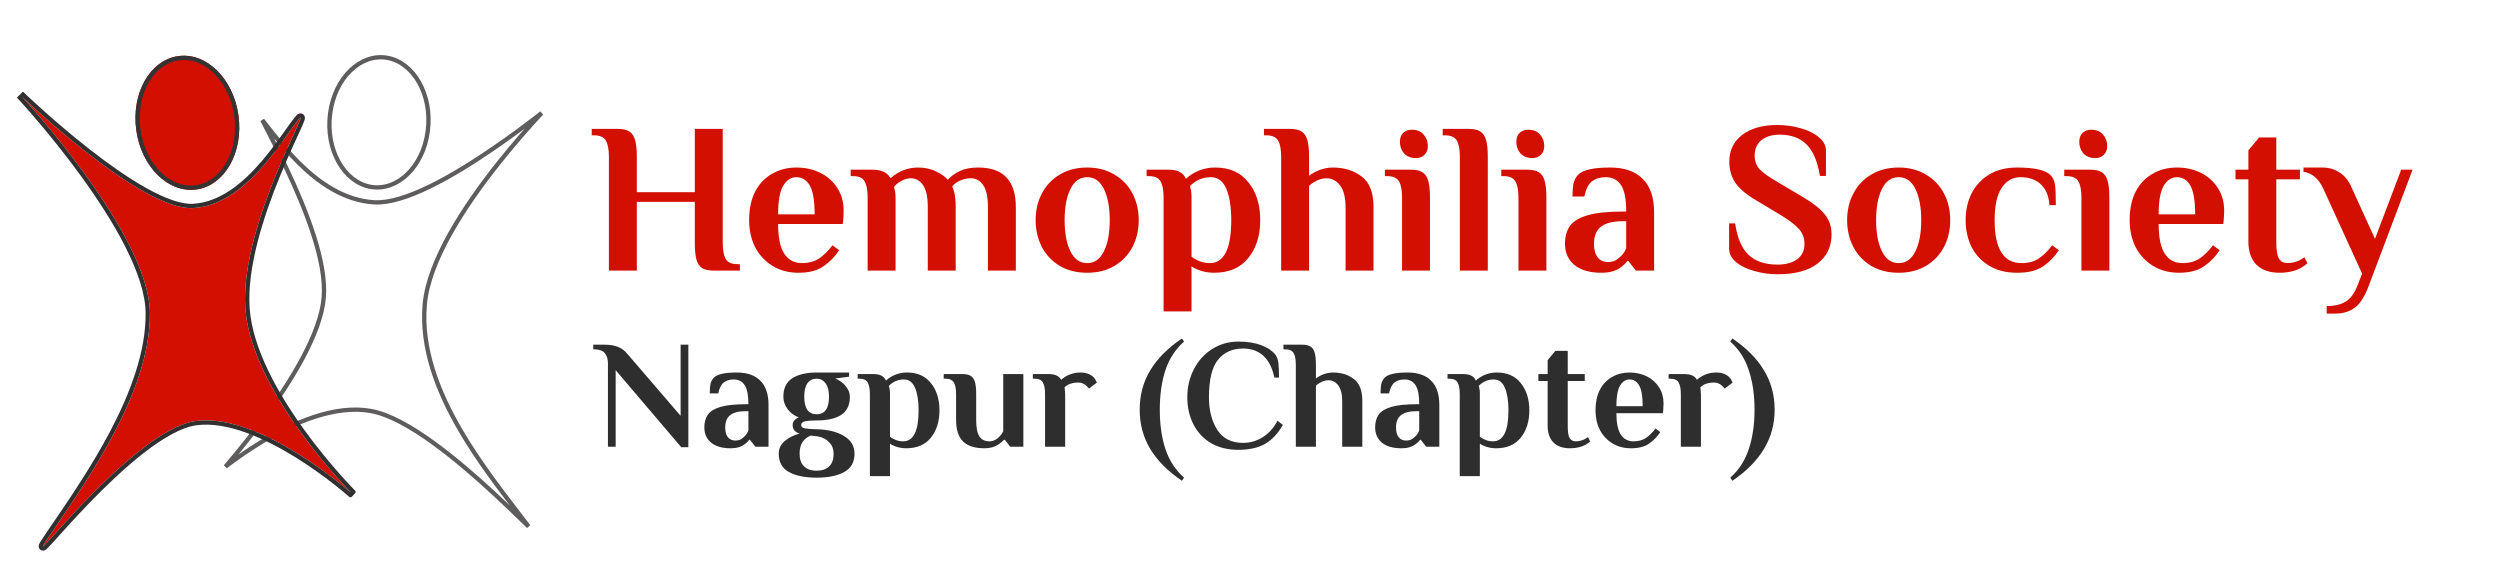 <svg  viewBox="0 0 582 133" fill="none" xmlns="http://www.w3.org/2000/svg">
<g id="hsnclogo1">
<g id="Group 20">
<g id="body white" filter="url(#filter0_d_113_37)">
<path d="M132 16.913C132 16.913 100.806 43.417 87.154 42.603C73.501 41.789 64.106 26.45 59.942 21.82C55.777 17.189 76.208 48.862 74.876 65.197C73.545 81.533 48.027 108.935 48.027 108.935C48.027 108.935 69.727 89.203 86.244 92.17C102.761 95.136 133.453 131.632 124.077 119.1C114.7 106.568 97.659 86.966 99.38 66.962C101.1 46.958 132 16.913 132 16.913Z" fill="white"/>
<path d="M115.943 34.125C119.618 29.491 123.247 25.392 126.088 22.323C123.073 24.671 119.194 27.582 114.98 30.475C110.217 33.744 105.016 36.996 100.14 39.382C95.287 41.757 90.676 43.314 87.124 43.102C80.117 42.684 74.245 38.544 69.638 33.998C67.33 31.721 65.325 29.326 63.64 27.218C63.081 26.519 62.561 25.855 62.077 25.238C61.721 24.785 61.385 24.356 61.069 23.958C61.096 24.011 61.123 24.065 61.151 24.12C61.413 24.634 61.707 25.207 62.028 25.833C63.312 28.333 65.028 31.674 66.799 35.433C69.013 40.133 71.322 45.501 72.995 50.724C74.664 55.937 75.716 61.055 75.374 65.238C75.033 69.424 73.151 74.271 70.561 79.157C67.966 84.053 64.636 89.031 61.355 93.488C58.108 97.9 54.902 101.809 52.492 104.632C54.678 102.962 57.493 100.955 60.681 99.013C64.446 96.719 68.743 94.511 73.148 93.063C77.55 91.615 82.092 90.916 86.332 91.677C90.58 92.44 95.673 95.337 100.734 98.986C105.812 102.646 110.921 107.11 115.21 111.08C117.972 113.637 120.423 116.016 122.292 117.831C122.556 118.087 122.808 118.332 123.048 118.565C122.246 117.504 121.394 116.393 120.508 115.237C116.283 109.729 111.272 103.196 107.134 96.084C101.897 87.082 98.008 77.072 98.882 66.919C99.321 61.814 101.614 56.113 104.766 50.459C107.922 44.797 111.964 39.143 115.943 34.125Z" stroke="#5E5C5C"/>
</g>
<g id="body red" filter="url(#filter1_d_113_37)">
<path d="M5 18.391C5 18.391 32.782 45.146 45.003 44.442C51.735 44.054 57.333 39.248 61.63 34.241C65.133 30.159 67.771 25.943 69.455 23.878C73.204 19.282 55.792 48.257 57.118 67.768C58.444 87.28 81.912 110.875 81.912 110.875C81.912 110.875 60.712 91.959 45.574 94.013C30.435 96.067 3.136 133.093 11.588 120.638C20.04 108.182 35.112 87.209 34.9 68.784C34.688 50.358 5 18.391 5 18.391Z" fill="#D20F00"/>
<path d="M5 18.391L5.347 18.031L4.634 18.731L5 18.391ZM5 18.391C5.347 18.031 5.347 18.031 5.347 18.031L5.348 18.032L5.352 18.035L5.366 18.049L5.426 18.106C5.478 18.156 5.556 18.231 5.659 18.328C5.865 18.523 6.168 18.809 6.559 19.173C7.34 19.901 8.47 20.941 9.865 22.187C12.655 24.68 16.501 27.994 20.726 31.286C24.953 34.579 29.549 37.84 33.84 40.231C38.157 42.637 42.074 44.109 44.974 43.943C51.489 43.567 56.969 38.904 61.25 33.915C62.988 31.89 64.513 29.83 65.818 28.011C66.14 27.563 66.45 27.127 66.747 26.71C67.645 25.447 68.425 24.35 69.068 23.562C69.189 23.414 69.296 23.29 69.387 23.196C69.46 23.12 69.578 23.005 69.714 22.944C69.775 22.916 69.985 22.833 70.211 22.959C70.44 23.088 70.475 23.317 70.482 23.385C70.497 23.536 70.454 23.693 70.427 23.785C70.299 24.219 69.912 25.091 69.378 26.261C69.224 26.596 69.057 26.96 68.878 27.35C67.788 29.724 66.251 33.07 64.658 36.972C60.94 46.079 56.962 58.105 57.617 67.734C58.27 77.339 64.391 88.016 70.417 96.346C73.422 100.498 76.386 104.045 78.599 106.553C79.706 107.807 80.624 108.801 81.265 109.48C81.585 109.82 81.836 110.082 82.007 110.258C82.092 110.346 82.157 110.412 82.201 110.457L82.25 110.507L82.263 110.519L82.266 110.522L82.266 110.523C82.266 110.523 82.266 110.523 81.912 110.875M5 18.391C4.634 18.731 4.634 18.731 4.634 18.731L4.635 18.732L4.639 18.736L4.654 18.753L4.717 18.822C4.773 18.882 4.856 18.972 4.964 19.091C5.18 19.328 5.498 19.68 5.903 20.133C6.713 21.041 7.871 22.358 9.261 23.997C12.042 27.275 15.751 31.837 19.465 36.971C23.181 42.107 26.896 47.806 29.692 53.361C32.495 58.928 34.349 64.298 34.4 68.789C34.505 77.876 30.836 87.636 26.051 96.716C21.808 104.765 16.716 112.229 12.666 118.166C12.15 118.922 11.652 119.653 11.174 120.357C10.645 121.136 10.253 121.727 9.987 122.147C9.855 122.356 9.751 122.529 9.676 122.664C9.639 122.731 9.606 122.794 9.58 122.852C9.557 122.901 9.525 122.978 9.509 123.062C9.502 123.1 9.487 123.192 9.514 123.3C9.548 123.437 9.653 123.603 9.858 123.668C10.014 123.718 10.145 123.679 10.19 123.663C10.248 123.644 10.294 123.618 10.322 123.601C10.423 123.54 10.535 123.438 10.634 123.343C10.852 123.135 11.171 122.796 11.572 122.359C11.984 121.909 12.492 121.346 13.084 120.69C14.809 118.775 17.245 116.072 20.094 113.113C23.918 109.142 28.467 104.729 32.996 101.185C37.546 97.625 41.999 95.002 45.641 94.508C49.315 94.01 53.392 94.781 57.468 96.252C61.541 97.72 65.577 99.874 69.156 102.099C72.732 104.323 75.84 106.612 78.055 108.345C79.161 109.212 80.044 109.939 80.649 110.449C80.952 110.704 81.185 110.904 81.342 111.041C81.421 111.109 81.48 111.161 81.52 111.196L81.565 111.236L81.576 111.246L81.578 111.248L81.579 111.248C81.579 111.248 81.579 111.248 81.912 110.875M81.912 110.875L82.266 110.523L81.579 111.248L81.912 110.875Z" stroke="#312F2F"/>
</g>
<g id="red face">
<g id="Ellipse 1" filter="url(#filter2_d_113_37)">
<ellipse rx="12.047" ry="15.642" transform="matrix(1 -0.015 0.063 0.998 43.619 24.584)" fill="#D20F00"/>
<path d="M55.165 24.407C55.7 32.882 50.836 39.599 44.572 39.695C38.309 39.791 32.608 33.235 32.073 24.761C31.539 16.286 36.403 9.568 42.666 9.472C48.929 9.376 54.631 15.932 55.165 24.407Z" stroke="#353434"/>
</g>
</g>
<g id="white face">
<g id="face white" filter="url(#filter3_d_113_37)">
<ellipse rx="12.047" ry="15.643" transform="matrix(-0.984 -0.176 -0.129 0.992 88.219 24.479)" fill="white"/>
<path d="M76.852 22.447C75.758 30.868 80.101 38.393 86.267 39.495C92.434 40.598 98.492 34.933 99.587 26.512C100.681 18.09 96.338 10.566 90.171 9.463C84.005 8.36 77.947 14.025 76.852 22.447Z" stroke="#5E5C5C"/>
</g>
</g>
</g>
<g id="Hemophilia Society" filter="url(#filter4_d_113_37)">
<path d="M141.75 32.5C141.75 30.8 141.517 29.55 141.05 28.75C140.583 27.917 139.65 27.5 138.25 27.5H137.75V26H143.75C144.95 26 145.867 26.2 146.5 26.6C147.133 27 147.583 27.667 147.85 28.6C148.117 29.5 148.25 30.8 148.25 32.5V40.75H161.75V26H168.25V52.5C168.25 54.2 168.483 55.467 168.95 56.3C169.417 57.1 170.35 57.5 171.75 57.5H172.25V59H166.25C165.05 59 164.133 58.817 163.5 58.45C162.867 58.05 162.417 57.4 162.15 56.5C161.883 55.567 161.75 54.233 161.75 52.5V43H148.25V59H141.75V32.5ZM185.897 59.5C183.597 59.5 181.58 58.967 179.847 57.9C178.114 56.833 176.764 55.383 175.797 53.55C174.864 51.683 174.397 49.583 174.397 47.25C174.397 44.65 174.864 42.433 175.797 40.6C176.764 38.767 178.08 37.383 179.747 36.45C181.414 35.483 183.297 35 185.397 35C187.464 35 189.33 35.417 190.997 36.25C192.664 37.083 193.98 38.267 194.947 39.8C195.914 41.3 196.397 43.033 196.397 45C196.397 45.633 196.364 46.35 196.297 47.15L196.197 48.15H181.147C181.147 51.317 181.63 53.633 182.597 55.1C183.564 56.533 184.914 57.25 186.647 57.25C188.247 57.25 189.58 56.9 190.647 56.2C191.747 55.467 192.797 54.433 193.797 53.1L195.347 54.25C194.38 55.75 193.164 57 191.697 58C190.264 59 188.33 59.5 185.897 59.5ZM189.647 45.9C189.647 42.767 189.28 40.55 188.547 39.25C187.814 37.917 186.764 37.25 185.397 37.25C184.13 37.25 183.097 37.933 182.297 39.3C181.53 40.633 181.147 42.833 181.147 45.9H189.647ZM201.986 42C201.986 40.3 201.753 39.05 201.286 38.25C200.853 37.417 199.936 37 198.536 37H198.036V35.5H202.986C205.153 35.5 206.57 36.133 207.236 37.4H207.436C209.27 35.8 211.37 35 213.736 35C215.37 35 216.786 35.317 217.986 35.95C219.22 36.55 220.103 37.183 220.636 37.85C221.436 36.983 222.386 36.3 223.486 35.8C224.586 35.267 226.003 35 227.736 35C233.57 35 236.486 38.067 236.486 44.2V59H229.986V44.15C229.986 41.85 229.62 40.167 228.886 39.1C228.153 38.033 227.186 37.5 225.986 37.5C225.086 37.5 224.253 37.683 223.486 38.05C222.72 38.383 222.12 38.833 221.686 39.4C221.753 39.533 221.886 39.9 222.086 40.5C222.353 41.5 222.486 42.733 222.486 44.2V59H215.986V44.15C215.986 41.85 215.62 40.167 214.886 39.1C214.153 38.033 213.186 37.5 211.986 37.5C211.286 37.5 210.553 37.717 209.786 38.15C209.053 38.55 208.503 39 208.136 39.5L208.286 40.2C208.42 40.6 208.486 41.25 208.486 42.15V59H201.986V42ZM253.095 59.5C250.662 59.5 248.528 58.967 246.695 57.9C244.895 56.8 243.512 55.333 242.545 53.5C241.578 51.633 241.095 49.55 241.095 47.25C241.095 44.95 241.578 42.883 242.545 41.05C243.512 39.183 244.895 37.717 246.695 36.65C248.528 35.55 250.662 35 253.095 35C255.528 35 257.645 35.55 259.445 36.65C261.278 37.717 262.678 39.183 263.645 41.05C264.612 42.883 265.095 44.95 265.095 47.25C265.095 49.55 264.612 51.633 263.645 53.5C262.678 55.333 261.278 56.8 259.445 57.9C257.645 58.967 255.528 59.5 253.095 59.5ZM253.095 57.25C254.795 57.25 256.095 56.333 256.995 54.5C257.895 52.667 258.345 50.25 258.345 47.25C258.345 44.25 257.895 41.833 256.995 40C256.095 38.167 254.795 37.25 253.095 37.25C251.395 37.25 250.095 38.167 249.195 40C248.295 41.833 247.845 44.25 247.845 47.25C247.845 50.25 248.295 52.667 249.195 54.5C250.095 56.333 251.395 57.25 253.095 57.25ZM270.883 42C270.883 40.3 270.649 39.05 270.183 38.25C269.749 37.417 268.833 37 267.433 37H266.933V35.5H271.883C273.049 35.5 273.949 35.667 274.583 36C275.216 36.3 275.716 36.833 276.083 37.6C278.049 35.867 280.316 35 282.883 35C286.249 35 288.833 36.15 290.633 38.45C292.466 40.717 293.383 43.65 293.383 47.25C293.383 50.85 292.449 53.8 290.583 56.1C288.749 58.367 286.099 59.5 282.633 59.5C281.266 59.5 279.983 59.25 278.783 58.75C278.249 58.55 277.783 58.3 277.383 58V68.5H270.883V42ZM281.633 57.25C284.966 57.25 286.633 53.917 286.633 47.25C286.633 44.183 286.249 41.75 285.483 39.95C284.716 38.15 283.516 37.25 281.883 37.25C280.016 37.25 278.399 37.933 277.033 39.3L277.183 40C277.316 40.4 277.383 40.967 277.383 41.7V55.75C277.749 56.05 278.149 56.3 278.583 56.5C279.516 57 280.533 57.25 281.633 57.25ZM298.252 32.5C298.252 30.8 298.019 29.55 297.552 28.75C297.085 27.917 296.152 27.5 294.752 27.5H294.252V26H300.252C301.452 26 302.369 26.2 303.002 26.6C303.635 27 304.085 27.667 304.352 28.6C304.619 29.5 304.752 30.8 304.752 32.5V36.9C305.052 36.667 305.569 36.35 306.302 35.95C307.635 35.317 308.952 35 310.252 35C312.952 35 315.202 35.7 317.002 37.1C318.835 38.467 319.752 40.817 319.752 44.15V59H313.252V44.4C313.252 42 312.819 40.25 311.952 39.15C311.119 38.05 310.052 37.5 308.752 37.5C307.852 37.5 306.902 37.8 305.902 38.4C305.502 38.633 305.119 38.917 304.752 39.25V59H298.252V32.5ZM329.649 32.8C328.449 32.8 327.516 32.433 326.849 31.7C326.216 30.967 325.899 30.067 325.899 29C325.899 28.133 326.149 27.45 326.649 26.95C327.183 26.45 327.849 26.2 328.649 26.2C329.849 26.2 330.766 26.567 331.399 27.3C332.066 28.033 332.399 28.933 332.399 30C332.399 30.867 332.133 31.55 331.599 32.05C331.099 32.55 330.449 32.8 329.649 32.8ZM326.399 42C326.399 40.3 326.166 39.05 325.699 38.25C325.233 37.417 324.299 37 322.899 37H322.399V35.5H328.399C329.599 35.5 330.516 35.7 331.149 36.1C331.783 36.5 332.233 37.167 332.499 38.1C332.766 39 332.899 40.3 332.899 42V59H326.399V42ZM339.858 32.5C339.858 30.8 339.625 29.55 339.158 28.75C338.692 27.917 337.758 27.5 336.358 27.5H335.858V26H341.858C343.058 26 343.975 26.2 344.608 26.6C345.242 27 345.692 27.667 345.958 28.6C346.225 29.5 346.358 30.8 346.358 32.5V59H339.858V32.5ZM356.749 32.8C355.549 32.8 354.615 32.433 353.949 31.7C353.315 30.967 352.999 30.067 352.999 29C352.999 28.133 353.249 27.45 353.749 26.95C354.282 26.45 354.949 26.2 355.749 26.2C356.949 26.2 357.865 26.567 358.499 27.3C359.165 28.033 359.499 28.933 359.499 30C359.499 30.867 359.232 31.55 358.699 32.05C358.199 32.55 357.549 32.8 356.749 32.8ZM353.499 42C353.499 40.3 353.265 39.05 352.799 38.25C352.332 37.417 351.399 37 349.999 37H349.499V35.5H355.499C356.699 35.5 357.615 35.7 358.249 36.1C358.882 36.5 359.332 37.167 359.599 38.1C359.865 39 359.999 40.3 359.999 42V59H353.499V42ZM372.829 59.5C370.129 59.5 368.029 58.9 366.529 57.7C365.062 56.467 364.329 54.817 364.329 52.75C364.329 51.083 364.712 49.7 365.479 48.6C366.279 47.5 367.662 46.667 369.629 46.1C371.596 45.533 374.329 45.25 377.829 45.25H378.579C378.579 42.35 378.179 40.3 377.379 39.1C376.579 37.867 375.396 37.25 373.829 37.25C372.529 37.25 371.462 37.567 370.629 38.2C369.796 38.833 369.196 40.017 368.829 41.75H366.079C366.079 40.617 366.146 39.65 366.279 38.85C366.446 38.05 366.796 37.35 367.329 36.75C368.362 35.583 370.862 35 374.829 35C378.162 35 380.696 35.883 382.429 37.65C384.196 39.383 385.079 42 385.079 45.5V59H380.829L379.079 56.75H378.829C378.529 57.217 378.062 57.683 377.429 58.15C376.296 59.05 374.762 59.5 372.829 59.5ZM374.329 57C375.029 57 375.629 56.867 376.129 56.6C376.629 56.3 377.112 55.9 377.579 55.4C378.012 54.933 378.346 54.383 378.579 53.75V47.5H377.829C375.462 47.5 373.746 47.933 372.679 48.8C371.612 49.633 371.079 50.95 371.079 52.75C371.079 54.117 371.362 55.167 371.929 55.9C372.496 56.633 373.296 57 374.329 57ZM413.834 59.85C411.967 59.85 410.167 59.6 408.434 59.1C406.7 58.633 405.284 57.95 404.184 57.05C403.084 56.117 402.534 55.05 402.534 53.85V48H403.934C404.434 51.4 405.484 53.85 407.084 55.35C408.684 56.85 410.917 57.6 413.784 57.6C415.717 57.6 417.25 57.183 418.384 56.35C419.517 55.517 420.084 54.317 420.084 52.75C420.084 51.417 419.667 50.283 418.834 49.35C418 48.417 416.7 47.4 414.934 46.3L408.784 42.6C406.55 41.3 404.95 39.95 403.984 38.55C403.05 37.15 402.584 35.517 402.584 33.65C402.584 31.017 403.584 28.933 405.584 27.4C407.617 25.867 410.35 25.1 413.784 25.1C415.65 25.1 417.45 25.35 419.184 25.85C420.917 26.317 422.334 27.017 423.434 27.95C424.534 28.85 425.084 29.9 425.084 31.1V36.95H423.684C423.117 33.55 422.067 31.1 420.534 29.6C419 28.1 416.934 27.35 414.334 27.35C412.534 27.35 411.1 27.783 410.034 28.65C409 29.517 408.484 30.7 408.484 32.2C408.484 33.5 408.884 34.583 409.684 35.45C410.517 36.283 411.85 37.233 413.684 38.3L419.834 41.95C422.167 43.317 423.834 44.65 424.834 45.95C425.867 47.217 426.384 48.75 426.384 50.55C426.384 53.45 425.284 55.733 423.084 57.4C420.917 59.033 417.834 59.85 413.834 59.85ZM442.011 59.5C439.578 59.5 437.444 58.967 435.611 57.9C433.811 56.8 432.428 55.333 431.461 53.5C430.494 51.633 430.011 49.55 430.011 47.25C430.011 44.95 430.494 42.883 431.461 41.05C432.428 39.183 433.811 37.717 435.611 36.65C437.444 35.55 439.578 35 442.011 35C444.444 35 446.561 35.55 448.361 36.65C450.194 37.717 451.594 39.183 452.561 41.05C453.528 42.883 454.011 44.95 454.011 47.25C454.011 49.55 453.528 51.633 452.561 53.5C451.594 55.333 450.194 56.8 448.361 57.9C446.561 58.967 444.444 59.5 442.011 59.5ZM442.011 57.25C443.711 57.25 445.011 56.333 445.911 54.5C446.811 52.667 447.261 50.25 447.261 47.25C447.261 44.25 446.811 41.833 445.911 40C445.011 38.167 443.711 37.25 442.011 37.25C440.311 37.25 439.011 38.167 438.111 40C437.211 41.833 436.761 44.25 436.761 47.25C436.761 50.25 437.211 52.667 438.111 54.5C439.011 56.333 440.311 57.25 442.011 57.25ZM469.599 59.5C467.032 59.5 464.849 58.95 463.049 57.85C461.249 56.75 459.882 55.283 458.949 53.45C458.049 51.583 457.599 49.517 457.599 47.25C457.599 44.983 458.049 42.933 458.949 41.1C459.882 39.233 461.249 37.75 463.049 36.65C464.849 35.55 467.032 35 469.599 35C473.599 35 476.182 35.583 477.349 36.75C477.915 37.317 478.265 38.067 478.399 39C478.532 39.933 478.599 41.517 478.599 43.75H477.099C476.965 41.65 476.315 40.05 475.149 38.95C473.982 37.817 472.382 37.25 470.349 37.25C468.515 37.25 467.049 38.1 465.949 39.8C464.882 41.467 464.349 43.95 464.349 47.25C464.349 53.917 466.432 57.25 470.599 57.25C472.199 57.25 473.532 56.9 474.599 56.2C475.699 55.467 476.749 54.433 477.749 53.1L479.299 54.25C478.332 55.75 477.115 57 475.649 58C474.182 59 472.165 59.5 469.599 59.5ZM487.804 32.8C486.604 32.8 485.67 32.433 485.004 31.7C484.37 30.967 484.054 30.067 484.054 29C484.054 28.133 484.304 27.45 484.804 26.95C485.337 26.45 486.004 26.2 486.804 26.2C488.004 26.2 488.92 26.567 489.554 27.3C490.22 28.033 490.554 28.933 490.554 30C490.554 30.867 490.287 31.55 489.754 32.05C489.254 32.55 488.604 32.8 487.804 32.8ZM484.554 42C484.554 40.3 484.32 39.05 483.854 38.25C483.387 37.417 482.454 37 481.054 37H480.554V35.5H486.554C487.754 35.5 488.67 35.7 489.304 36.1C489.937 36.5 490.387 37.167 490.654 38.1C490.92 39 491.054 40.3 491.054 42V59H484.554V42ZM507.284 59.5C504.984 59.5 502.967 58.967 501.234 57.9C499.5 56.833 498.15 55.383 497.184 53.55C496.25 51.683 495.784 49.583 495.784 47.25C495.784 44.65 496.25 42.433 497.184 40.6C498.15 38.767 499.467 37.383 501.134 36.45C502.8 35.483 504.684 35 506.784 35C508.85 35 510.717 35.417 512.384 36.25C514.05 37.083 515.367 38.267 516.334 39.8C517.3 41.3 517.784 43.033 517.784 45C517.784 45.633 517.75 46.35 517.684 47.15L517.584 48.15H502.534C502.534 51.317 503.017 53.633 503.984 55.1C504.95 56.533 506.3 57.25 508.034 57.25C509.634 57.25 510.967 56.9 512.034 56.2C513.134 55.467 514.184 54.433 515.184 53.1L516.734 54.25C515.767 55.75 514.55 57 513.084 58C511.65 59 509.717 59.5 507.284 59.5ZM511.034 45.9C511.034 42.767 510.667 40.55 509.934 39.25C509.2 37.917 508.15 37.25 506.784 37.25C505.517 37.25 504.484 37.933 503.684 39.3C502.917 40.633 502.534 42.833 502.534 45.9H511.034ZM530.673 59.5C528.373 59.5 526.59 58.883 525.323 57.65C524.056 56.383 523.423 54.567 523.423 52.2V37.75H520.423V35.5H523.423V31L525.923 28H529.923V35.5H535.423V37.75H529.923V52.5C529.923 54.3 530.14 55.55 530.573 56.25C531.006 56.917 531.656 57.25 532.523 57.25C533.456 57.25 534.39 57.033 535.323 56.6C535.69 56.4 536.073 56.167 536.473 55.9L537.173 57.3C536.74 57.667 536.223 58.033 535.623 58.4C534.223 59.133 532.573 59.5 530.673 59.5ZM541.649 67.25C543.482 67.25 544.965 66.9 546.099 66.2C547.232 65.5 548.149 64.233 548.849 62.4L549.899 59.7L540.899 40C539.799 37.6 538.249 36.267 536.249 36V35H540.649C542.115 35 543.415 35.367 544.549 36.1C545.682 36.8 546.549 37.767 547.149 39L552.899 51.6L558.999 35.5H561.649L551.549 62.25C550.615 64.85 549.532 66.617 548.299 67.55C547.065 68.517 545.515 69 543.649 69H541.649V67.25Z" fill="#D20F00"/>
</g>
<g id="Nagpur (Chapter)" filter="url(#filter5_d_113_37)">
<path d="M143.328 82.18V100H141.528V80.56C141.528 79.552 141.276 78.76 140.772 78.184C140.292 77.608 139.464 77.32 138.288 77.32H138.108V76.24H140.628C141.972 76.24 143.064 76.42 143.904 76.78C144.768 77.116 145.488 77.656 146.064 78.4L158.448 92.8V76.24H160.248V100.108H158.592L143.328 82.18ZM170.09 100.36C168.146 100.36 166.634 99.928 165.554 99.064C164.498 98.176 163.97 96.988 163.97 95.5C163.97 94.3 164.246 93.304 164.798 92.512C165.374 91.72 166.37 91.12 167.786 90.712C169.202 90.304 171.17 90.1 173.69 90.1H174.23C174.23 88.012 173.942 86.536 173.366 85.672C172.79 84.784 171.938 84.34 170.81 84.34C169.874 84.34 169.106 84.568 168.506 85.024C167.906 85.48 167.474 86.332 167.21 87.58H165.23C165.23 86.764 165.278 86.068 165.374 85.492C165.494 84.916 165.746 84.412 166.13 83.98C166.874 83.14 168.674 82.72 171.53 82.72C173.93 82.72 175.754 83.356 177.002 84.628C178.274 85.876 178.91 87.76 178.91 90.28V100H175.85L174.59 98.38H174.41C174.194 98.716 173.858 99.052 173.402 99.388C172.586 100.036 171.482 100.36 170.09 100.36ZM171.17 98.56C171.674 98.56 172.106 98.464 172.466 98.272C172.826 98.056 173.174 97.768 173.51 97.408C173.822 97.072 174.062 96.676 174.23 96.22V91.72H173.69C171.986 91.72 170.75 92.032 169.982 92.656C169.214 93.256 168.83 94.204 168.83 95.5C168.83 96.484 169.034 97.24 169.442 97.768C169.85 98.296 170.426 98.56 171.17 98.56ZM190.109 107.2C187.373 107.2 185.213 106.756 183.629 105.868C182.069 105.004 181.289 103.588 181.289 101.62C181.289 100.42 181.769 99.424 182.729 98.632C183.689 97.84 184.829 97.276 186.149 96.94C185.069 96.604 184.529 95.944 184.529 94.96C184.529 94.144 185.009 93.544 185.969 93.16C184.937 92.8 184.073 92.176 183.377 91.288C182.705 90.4 182.369 89.416 182.369 88.336C182.369 86.368 183.065 84.94 184.457 84.052C185.873 83.164 187.757 82.72 190.109 82.72H197.669V83.692L194.429 84.124C195.437 84.508 196.253 85.096 196.877 85.888C197.525 86.68 197.849 87.496 197.849 88.336C197.849 90.304 197.177 91.72 195.833 92.584C194.513 93.448 192.605 93.88 190.109 93.88C188.861 93.88 187.949 93.952 187.373 94.096C186.797 94.216 186.509 94.504 186.509 94.96C186.509 95.344 186.797 95.596 187.373 95.716C187.949 95.836 188.861 95.908 190.109 95.932C192.701 95.98 194.813 96.496 196.445 97.48C198.101 98.44 198.929 99.82 198.929 101.62C198.929 103.588 198.137 105.004 196.553 105.868C194.993 106.756 192.845 107.2 190.109 107.2ZM190.109 92.44C192.029 92.44 192.989 91.072 192.989 88.336C192.989 86.992 192.725 85.96 192.197 85.24C191.669 84.52 190.973 84.16 190.109 84.16C189.221 84.16 188.513 84.508 187.985 85.204C187.481 85.9 187.229 86.944 187.229 88.336C187.229 91.072 188.189 92.44 190.109 92.44ZM190.109 105.58C191.357 105.58 192.329 105.244 193.025 104.572C193.721 103.924 194.069 102.94 194.069 101.62C194.069 100.564 193.733 99.688 193.061 98.992C192.413 98.272 191.525 97.804 190.397 97.588L188.705 97.408C187.865 97.768 187.229 98.284 186.797 98.956C186.365 99.628 186.149 100.516 186.149 101.62C186.149 102.94 186.497 103.924 187.193 104.572C187.889 105.244 188.861 105.58 190.109 105.58ZM202.509 87.76C202.509 86.536 202.341 85.636 202.005 85.06C201.693 84.46 201.033 84.16 200.025 84.16H199.665V83.08H203.229C204.069 83.08 204.717 83.2 205.173 83.44C205.629 83.656 205.989 84.04 206.253 84.592C207.669 83.344 209.301 82.72 211.149 82.72C213.573 82.72 215.433 83.548 216.729 85.204C218.049 86.836 218.709 88.948 218.709 91.54C218.709 94.132 218.037 96.256 216.693 97.912C215.373 99.544 213.465 100.36 210.969 100.36C209.985 100.36 209.061 100.18 208.197 99.82C207.813 99.676 207.477 99.496 207.189 99.28V106.84H202.509V87.76ZM210.249 98.74C212.649 98.74 213.849 96.34 213.849 91.54C213.849 89.332 213.573 87.58 213.021 86.284C212.469 84.988 211.605 84.34 210.429 84.34C209.085 84.34 207.921 84.832 206.937 85.816L207.045 86.32C207.141 86.608 207.189 87.016 207.189 87.544V97.66C207.453 97.876 207.741 98.056 208.053 98.2C208.725 98.56 209.457 98.74 210.249 98.74ZM229.235 100.36C226.955 100.36 225.275 99.832 224.195 98.776C223.115 97.72 222.575 96.04 222.575 93.736V87.76C222.575 86.536 222.407 85.636 222.071 85.06C221.735 84.46 221.063 84.16 220.055 84.16H219.695V83.08H224.015C224.879 83.08 225.539 83.224 225.995 83.512C226.451 83.8 226.775 84.28 226.967 84.952C227.159 85.6 227.255 86.536 227.255 87.76V93.772C227.255 95.572 227.507 96.856 228.011 97.624C228.515 98.368 229.283 98.74 230.315 98.74C231.203 98.74 232.007 98.356 232.727 97.588C232.991 97.324 233.267 96.928 233.555 96.4V83.08H238.235V100H235.175L233.915 98.38H233.735C233.399 98.74 233.003 99.076 232.547 99.388C231.635 100.036 230.531 100.36 229.235 100.36ZM254.126 83.44C254.558 83.752 254.87 84.1 255.062 84.484C255.254 84.844 255.35 85.036 255.35 85.06L253.514 86.464C253.346 86.248 253.13 86.02 252.866 85.78C252.338 85.3 251.726 85.06 251.03 85.06C249.638 85.06 248.57 85.432 247.826 86.176L247.898 86.716C247.946 87.148 247.97 87.544 247.97 87.904V100H243.29V87.76C243.29 86.536 243.122 85.636 242.786 85.06C242.474 84.46 241.814 84.16 240.806 84.16H240.446V83.08H244.01C244.826 83.08 245.462 83.188 245.918 83.404C246.398 83.596 246.77 83.932 247.034 84.412C248.33 83.284 249.842 82.72 251.57 82.72C252.602 82.72 253.454 82.96 254.126 83.44ZM275.149 107.92C271.885 105.712 269.425 103.24 267.769 100.504C266.137 97.792 265.321 94.744 265.321 91.36C265.321 87.976 266.137 84.928 267.769 82.216C269.425 79.48 271.885 77.008 275.149 74.8L275.653 75.52C273.637 77.296 272.185 79.528 271.297 82.216C270.433 84.88 270.001 87.928 270.001 91.36C270.001 94.792 270.433 97.84 271.297 100.504C272.185 103.192 273.637 105.424 275.653 107.2L275.149 107.92ZM288.286 100.72C285.814 100.72 283.678 100.192 281.878 99.136C280.102 98.056 278.746 96.592 277.81 94.744C276.874 92.896 276.406 90.808 276.406 88.48C276.406 86.08 276.922 83.896 277.954 81.928C278.986 79.936 280.402 78.376 282.202 77.248C284.026 76.096 286.054 75.52 288.286 75.52C290.398 75.52 292.162 75.796 293.578 76.348C294.994 76.876 296.074 77.572 296.818 78.436C297.25 78.988 297.514 79.672 297.61 80.488C297.706 81.304 297.754 82.444 297.754 83.908H296.674C296.218 81.7 295.378 80.02 294.154 78.868C292.93 77.716 291.334 77.14 289.366 77.14C286.918 77.14 284.986 78.004 283.57 79.732C282.154 81.46 281.446 84.376 281.446 88.48C281.446 91.528 282.094 94.06 283.39 96.076C284.686 98.092 286.678 99.1 289.366 99.1C291.046 99.1 292.582 98.656 293.974 97.768C295.39 96.88 296.53 95.608 297.394 93.952L298.654 94.924C297.502 96.94 296.11 98.416 294.478 99.352C292.846 100.264 290.782 100.72 288.286 100.72ZM301.668 80.92C301.668 79.696 301.5 78.796 301.164 78.22C300.828 77.62 300.156 77.32 299.148 77.32H298.788V76.24H303.108C303.972 76.24 304.632 76.384 305.088 76.672C305.544 76.96 305.868 77.44 306.06 78.112C306.252 78.76 306.348 79.696 306.348 80.92V84.088C306.564 83.92 306.936 83.692 307.464 83.404C308.424 82.948 309.372 82.72 310.308 82.72C312.252 82.72 313.872 83.224 315.168 84.232C316.488 85.216 317.148 86.908 317.148 89.308V100H312.468V89.488C312.468 87.76 312.156 86.5 311.532 85.708C310.932 84.916 310.164 84.52 309.228 84.52C308.58 84.52 307.896 84.736 307.176 85.168C306.888 85.336 306.612 85.54 306.348 85.78V100H301.668V80.92ZM326.254 100.36C324.31 100.36 322.798 99.928 321.718 99.064C320.662 98.176 320.134 96.988 320.134 95.5C320.134 94.3 320.41 93.304 320.962 92.512C321.538 91.72 322.534 91.12 323.95 90.712C325.366 90.304 327.334 90.1 329.854 90.1H330.394C330.394 88.012 330.106 86.536 329.53 85.672C328.954 84.784 328.102 84.34 326.974 84.34C326.038 84.34 325.27 84.568 324.67 85.024C324.07 85.48 323.638 86.332 323.374 87.58H321.394C321.394 86.764 321.442 86.068 321.538 85.492C321.658 84.916 321.91 84.412 322.294 83.98C323.038 83.14 324.838 82.72 327.694 82.72C330.094 82.72 331.918 83.356 333.166 84.628C334.438 85.876 335.074 87.76 335.074 90.28V100H332.014L330.754 98.38H330.574C330.358 98.716 330.022 99.052 329.566 99.388C328.75 100.036 327.646 100.36 326.254 100.36ZM327.334 98.56C327.838 98.56 328.27 98.464 328.63 98.272C328.99 98.056 329.338 97.768 329.674 97.408C329.986 97.072 330.226 96.676 330.394 96.22V91.72H329.854C328.15 91.72 326.914 92.032 326.146 92.656C325.378 93.256 324.994 94.204 324.994 95.5C324.994 96.484 325.198 97.24 325.606 97.768C326.014 98.296 326.59 98.56 327.334 98.56ZM339.829 87.76C339.829 86.536 339.661 85.636 339.325 85.06C339.013 84.46 338.353 84.16 337.345 84.16H336.985V83.08H340.549C341.389 83.08 342.037 83.2 342.493 83.44C342.949 83.656 343.309 84.04 343.573 84.592C344.989 83.344 346.621 82.72 348.469 82.72C350.893 82.72 352.753 83.548 354.049 85.204C355.369 86.836 356.029 88.948 356.029 91.54C356.029 94.132 355.357 96.256 354.013 97.912C352.693 99.544 350.785 100.36 348.289 100.36C347.305 100.36 346.381 100.18 345.517 99.82C345.133 99.676 344.797 99.496 344.509 99.28V106.84H339.829V87.76ZM347.569 98.74C349.969 98.74 351.169 96.34 351.169 91.54C351.169 89.332 350.893 87.58 350.341 86.284C349.789 84.988 348.925 84.34 347.749 84.34C346.405 84.34 345.241 84.832 344.257 85.816L344.365 86.32C344.461 86.608 344.509 87.016 344.509 87.544V97.66C344.773 97.876 345.061 98.056 345.373 98.2C346.045 98.56 346.777 98.74 347.569 98.74ZM365.511 100.36C363.855 100.36 362.571 99.916 361.659 99.028C360.747 98.116 360.291 96.808 360.291 95.104V84.7H358.131V83.08H360.291V79.84L362.091 77.68H364.971V83.08H368.931V84.7H364.971V95.32C364.971 96.616 365.127 97.516 365.439 98.02C365.751 98.5 366.219 98.74 366.843 98.74C367.515 98.74 368.187 98.584 368.859 98.272C369.123 98.128 369.399 97.96 369.687 97.768L370.191 98.776C369.879 99.04 369.507 99.304 369.075 99.568C368.067 100.096 366.879 100.36 365.511 100.36ZM379.714 100.36C378.058 100.36 376.606 99.976 375.358 99.208C374.11 98.44 373.138 97.396 372.442 96.076C371.77 94.732 371.434 93.22 371.434 91.54C371.434 89.668 371.77 88.072 372.442 86.752C373.138 85.432 374.086 84.436 375.286 83.764C376.486 83.068 377.842 82.72 379.354 82.72C380.842 82.72 382.186 83.02 383.386 83.62C384.586 84.22 385.534 85.072 386.23 86.176C386.926 87.256 387.274 88.504 387.274 89.92C387.274 90.376 387.25 90.892 387.202 91.468L387.13 92.188H376.294C376.294 94.468 376.642 96.136 377.338 97.192C378.034 98.224 379.006 98.74 380.254 98.74C381.406 98.74 382.366 98.488 383.134 97.984C383.926 97.456 384.682 96.712 385.402 95.752L386.518 96.58C385.822 97.66 384.946 98.56 383.89 99.28C382.858 100 381.466 100.36 379.714 100.36ZM382.414 90.568C382.414 88.312 382.15 86.716 381.622 85.78C381.094 84.82 380.338 84.34 379.354 84.34C378.442 84.34 377.698 84.832 377.122 85.816C376.57 86.776 376.294 88.36 376.294 90.568H382.414ZM402.134 83.44C402.566 83.752 402.878 84.1 403.07 84.484C403.262 84.844 403.358 85.036 403.358 85.06L401.522 86.464C401.354 86.248 401.138 86.02 400.874 85.78C400.346 85.3 399.734 85.06 399.038 85.06C397.646 85.06 396.578 85.432 395.834 86.176L395.906 86.716C395.954 87.148 395.978 87.544 395.978 87.904V100H391.298V87.76C391.298 86.536 391.13 85.636 390.794 85.06C390.482 84.46 389.822 84.16 388.814 84.16H388.454V83.08H392.018C392.834 83.08 393.47 83.188 393.926 83.404C394.406 83.596 394.778 83.932 395.042 84.412C396.338 83.284 397.85 82.72 399.578 82.72C400.61 82.72 401.462 82.96 402.134 83.44ZM402.805 107.2C404.821 105.424 406.261 103.192 407.125 100.504C408.013 97.84 408.457 94.792 408.457 91.36C408.457 87.928 408.013 84.88 407.125 82.216C406.261 79.528 404.821 77.296 402.805 75.52L403.309 74.8C406.573 77.008 409.021 79.48 410.653 82.216C412.309 84.928 413.137 87.976 413.137 91.36C413.137 94.744 412.309 97.792 410.653 100.504C409.021 103.24 406.573 105.712 403.309 107.92L402.805 107.2Z" fill="#2E2E2E"/>
</g>
</g>
<defs>
<filter id="filter0_d_113_37" x="44.027" y="16.913" width="91.973" height="112.798" filterUnits="userSpaceOnUse" color-interpolation-filters="sRGB">
<feFlood flood-opacity="0" result="BackgroundImageFix"/>
<feColorMatrix in="SourceAlpha" type="matrix" values="0 0 0 0 0 0 0 0 0 0 0 0 0 0 0 0 0 0 127 0" result="hardAlpha"/>
<feOffset dy="4"/>
<feGaussianBlur stdDeviation="2"/>
<feComposite in2="hardAlpha" operator="out"/>
<feColorMatrix type="matrix" values="0 0 0 0 0 0 0 0 0 0 0 0 0 0 0 0 0 0 0.25 0"/>
<feBlend mode="normal" in2="BackgroundImageFix" result="effect1_dropShadow_113_37"/>
<feBlend mode="normal" in="SourceGraphic" in2="effect1_dropShadow_113_37" result="shape"/>
</filter>
<filter id="filter1_d_113_37" x="0.267" y="17.67" width="86.353" height="114.522" filterUnits="userSpaceOnUse" color-interpolation-filters="sRGB">
<feFlood flood-opacity="0" result="BackgroundImageFix"/>
<feColorMatrix in="SourceAlpha" type="matrix" values="0 0 0 0 0 0 0 0 0 0 0 0 0 0 0 0 0 0 127 0" result="hardAlpha"/>
<feOffset dy="4"/>
<feGaussianBlur stdDeviation="2"/>
<feComposite in2="hardAlpha" operator="out"/>
<feColorMatrix type="matrix" values="0 0 0 0 0 0 0 0 0 0 0 0 0 0 0 0 0 0 0.25 0"/>
<feBlend mode="normal" in2="BackgroundImageFix" result="effect1_dropShadow_113_37"/>
<feBlend mode="normal" in="SourceGraphic" in2="effect1_dropShadow_113_37" result="shape"/>
</filter>
<filter id="filter2_d_113_37" x="27.533" y="8.972" width="32.173" height="39.224" filterUnits="userSpaceOnUse" color-interpolation-filters="sRGB">
<feFlood flood-opacity="0" result="BackgroundImageFix"/>
<feColorMatrix in="SourceAlpha" type="matrix" values="0 0 0 0 0 0 0 0 0 0 0 0 0 0 0 0 0 0 127 0" result="hardAlpha"/>
<feOffset dy="4"/>
<feGaussianBlur stdDeviation="2"/>
<feComposite in2="hardAlpha" operator="out"/>
<feColorMatrix type="matrix" values="0 0 0 0 0 0 0 0 0 0 0 0 0 0 0 0 0 0 0.25 0"/>
<feBlend mode="normal" in2="BackgroundImageFix" result="effect1_dropShadow_113_37"/>
<feBlend mode="normal" in="SourceGraphic" in2="effect1_dropShadow_113_37" result="shape"/>
</filter>
<filter id="filter3_d_113_37" x="72.188" y="8.821" width="32.063" height="39.316" filterUnits="userSpaceOnUse" color-interpolation-filters="sRGB">
<feFlood flood-opacity="0" result="BackgroundImageFix"/>
<feColorMatrix in="SourceAlpha" type="matrix" values="0 0 0 0 0 0 0 0 0 0 0 0 0 0 0 0 0 0 127 0" result="hardAlpha"/>
<feOffset dy="4"/>
<feGaussianBlur stdDeviation="2"/>
<feComposite in2="hardAlpha" operator="out"/>
<feColorMatrix type="matrix" values="0 0 0 0 0 0 0 0 0 0 0 0 0 0 0 0 0 0 0.25 0"/>
<feBlend mode="normal" in2="BackgroundImageFix" result="effect1_dropShadow_113_37"/>
<feBlend mode="normal" in="SourceGraphic" in2="effect1_dropShadow_113_37" result="shape"/>
</filter>
<filter id="filter4_d_113_37" x="133.75" y="25.1" width="431.899" height="51.9" filterUnits="userSpaceOnUse" color-interpolation-filters="sRGB">
<feFlood flood-opacity="0" result="BackgroundImageFix"/>
<feColorMatrix in="SourceAlpha" type="matrix" values="0 0 0 0 0 0 0 0 0 0 0 0 0 0 0 0 0 0 127 0" result="hardAlpha"/>
<feOffset dy="4"/>
<feGaussianBlur stdDeviation="2"/>
<feComposite in2="hardAlpha" operator="out"/>
<feColorMatrix type="matrix" values="0 0 0 0 0 0 0 0 0 0 0 0 0 0 0 0 0 0 0.25 0"/>
<feBlend mode="normal" in2="BackgroundImageFix" result="effect1_dropShadow_113_37"/>
<feBlend mode="normal" in="SourceGraphic" in2="effect1_dropShadow_113_37" result="shape"/>
</filter>
<filter id="filter5_d_113_37" x="134.108" y="74.8" width="283.029" height="41.12" filterUnits="userSpaceOnUse" color-interpolation-filters="sRGB">
<feFlood flood-opacity="0" result="BackgroundImageFix"/>
<feColorMatrix in="SourceAlpha" type="matrix" values="0 0 0 0 0 0 0 0 0 0 0 0 0 0 0 0 0 0 127 0" result="hardAlpha"/>
<feOffset dy="4"/>
<feGaussianBlur stdDeviation="2"/>
<feComposite in2="hardAlpha" operator="out"/>
<feColorMatrix type="matrix" values="0 0 0 0 0 0 0 0 0 0 0 0 0 0 0 0 0 0 0.25 0"/>
<feBlend mode="normal" in2="BackgroundImageFix" result="effect1_dropShadow_113_37"/>
<feBlend mode="normal" in="SourceGraphic" in2="effect1_dropShadow_113_37" result="shape"/>
</filter>
</defs>
</svg>


<!-- width="582" height="133" -->